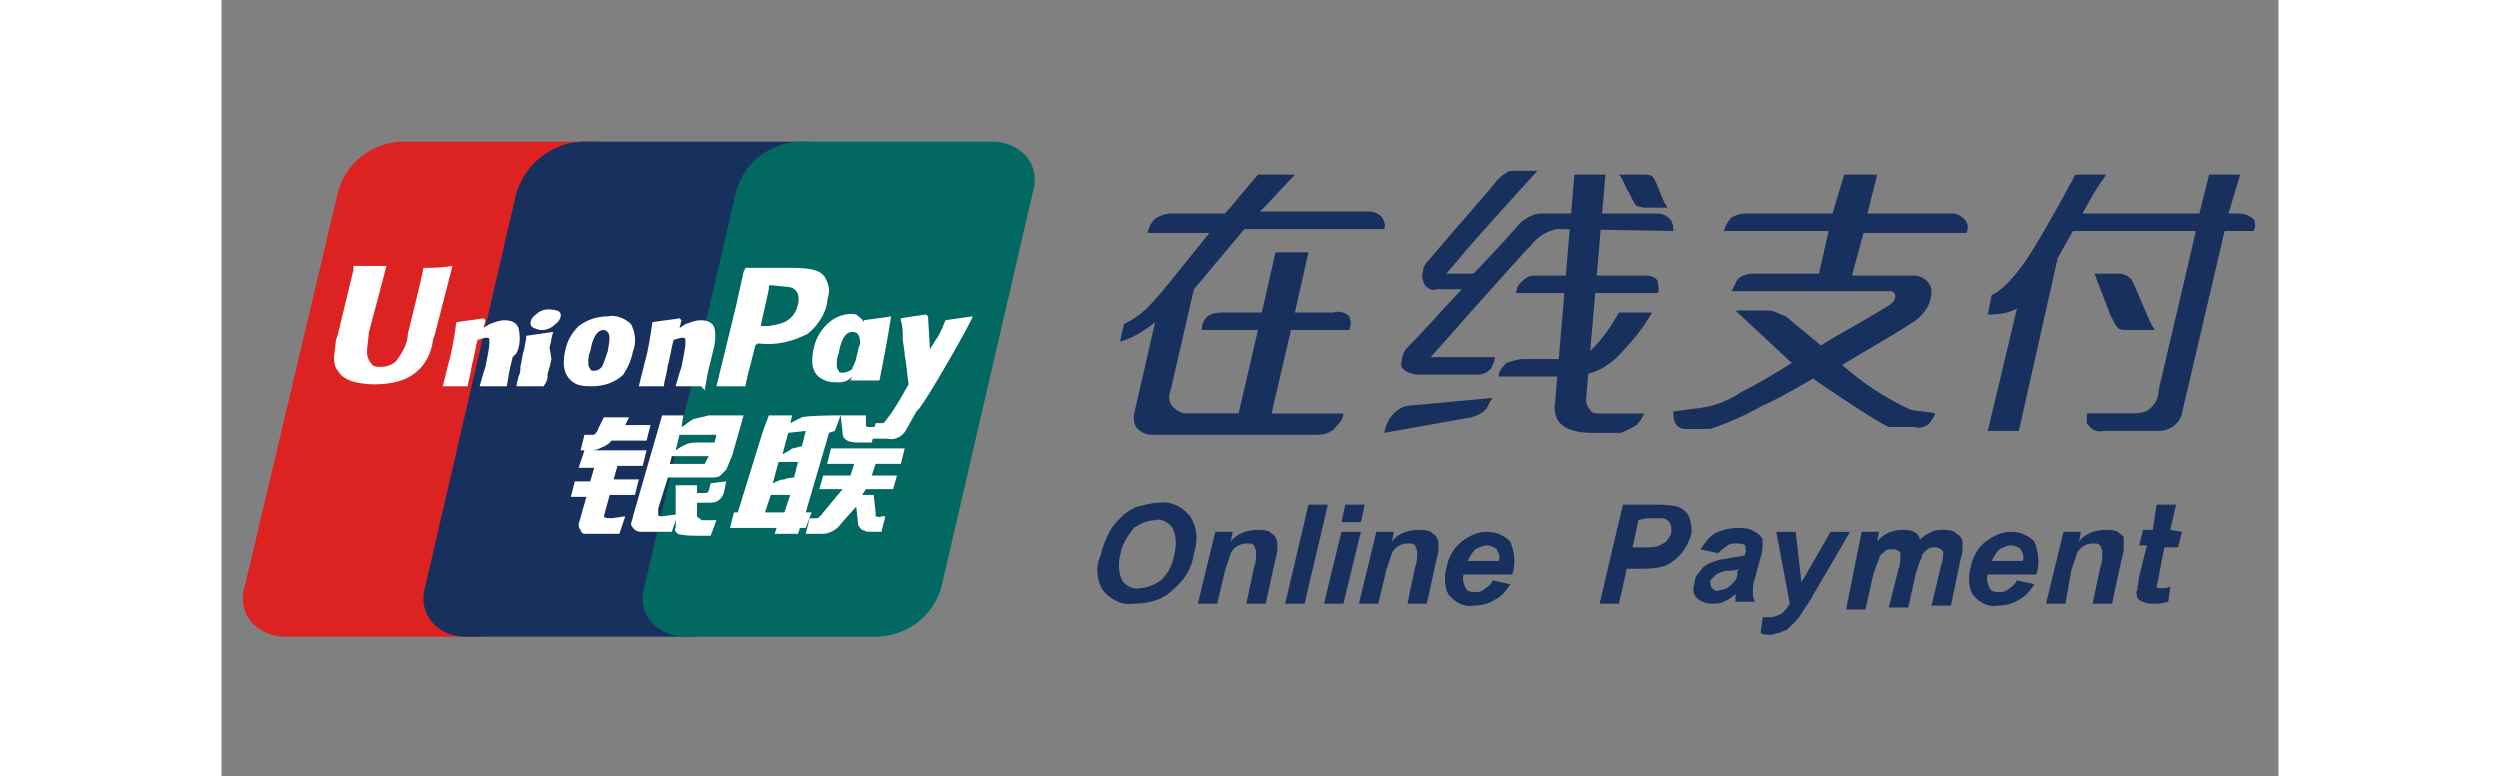 <?xml version="1.0" standalone="no"?><!DOCTYPE svg PUBLIC "-//W3C//DTD SVG 1.1//EN" "http://www.w3.org/Graphics/SVG/1.1/DTD/svg11.dtd"><svg t="1505648495372" class="icon" style="" viewBox="0 0 2713 1024" version="1.1" xmlns="http://www.w3.org/2000/svg" p-id="7431" xmlns:xlink="http://www.w3.org/1999/xlink" width="161" height="50"><rect x="0" y="0" width="2713" height="1024" fill="#808080" stroke="none"/><defs><style type="text/css"></style></defs><path d="M1856 253.44c10.24 20.48 7.68 17.92 20.48 20.48h30.72c-7.68-10.24-12.8-30.72-17.92-38.4-2.56-5.12-7.68-5.12-12.8-5.12H1843.2c5.12 5.12 7.68 15.36 12.8 23.04z" fill="#17305E" p-id="7432"></path><path d="M1228.8 568.32z m10.24 0H1228.8h10.24z" fill="#024481" p-id="7433"></path><path d="M235.52 186.88h258.56c15.36 0 33.28 7.68 43.52 20.48 10.24 12.8 12.8 30.72 7.68 46.08l-120.32 519.68c-10.24 38.4-43.52 64-81.92 66.56H81.92c-15.36 0-33.28-7.68-43.52-20.48-10.24-12.8-12.8-30.72-7.68-46.08L153.6 253.44c10.24-38.4 43.52-64 81.92-66.56z" fill="#DD2322" p-id="7434"></path><path d="M473.6 186.88h296.96c35.84 0 20.48 30.72 10.24 66.56l-120.32 519.68c-7.68 35.84-5.12 66.56-40.96 66.56H320c-15.36 0-33.28-7.68-43.52-20.48-10.24-12.8-12.8-30.72-7.68-46.08l120.32-519.68c12.8-38.4 46.08-64 84.48-66.56z" fill="#17305E" p-id="7435"></path><path d="M760.32 186.88h258.56c15.36 0 33.28 7.68 43.52 20.48 10.24 12.8 12.8 30.72 7.68 46.08l-120.32 519.68c-10.24 38.4-43.52 64-81.92 66.56H609.28c-15.36 0-33.28-7.68-43.52-20.48-10.24-12.8-12.8-30.72-7.68-46.08l120.32-519.68c10.24-38.4 43.52-64 81.92-66.56z" fill="#026862" p-id="7436"></path><path d="M716.8 675.84h25.6l7.68-23.04h-25.6l-7.68 23.04z m17.92-66.56l-7.68 28.16c5.12-2.56 10.24-5.12 15.36-5.12 5.12-2.56 12.8-2.56 12.8-2.56l5.12-20.48h-25.6z m12.8-38.4l-7.68 28.16c5.12-2.56 10.24-5.12 12.8-7.68 5.12 0 7.68-2.56 12.8-2.56l5.12-20.48-23.04 2.56z m53.76 0l-30.72 104.96h7.68l-7.68 20.48h-7.68l-2.56 7.68h-30.72l2.56-7.68h-61.44l5.12-20.48h5.12l33.28-107.52 7.68-20.48h30.72l-2.56 10.24 15.36-7.68c7.68-2.56 51.2-2.56 51.2-2.56l-7.68 20.48-7.68 2.56z" fill="#FFFFFF" p-id="7437"></path><path d="M816.64 547.84h33.28v12.8c0 2.56 2.56 2.56 5.12 2.56h7.68l-5.12 20.48h-17.92c-15.36 0-20.48-5.12-20.48-12.8l-2.56-23.04z m2.56 97.28h-30.72l5.12-17.92h35.84l5.12-15.36h-35.84l5.12-20.48h97.28l-5.12 20.48h-33.28l-5.12 15.36h33.28l-5.12 17.92h-35.84l-5.12 7.68h15.36l2.56 23.04v5.12c2.56 0 5.12 2.56 7.68 0h5.12l-5.12 20.48h-17.92c-2.56 0-5.12-2.56-7.68-2.56-2.56-2.56-5.12-5.12-5.12-7.68l-2.56-23.04-20.48 23.04c-5.12 7.68-15.36 12.8-23.04 12.8h-23.04l5.12-20.48h7.68c2.56 0 5.12 0 5.12-2.56 2.56 0 2.56-2.56 5.12-5.12l25.6-30.72z m-340.48-51.2h81.92l-5.12 20.48h-33.28l-5.12 17.92h33.28l-5.12 20.48H512l-7.68 28.16c0 2.56 7.68 2.56 10.24 2.56l17.92-2.56-7.68 23.04h-46.08c-2.56 0-5.12-2.56-5.12-5.12-2.56-2.56-2.56-5.12-2.56-7.68l10.24-35.84H460.8l5.12-20.48h20.48l5.12-17.92h-20.48l7.68-23.04z m53.76-33.28h33.28l-5.12 20.48h-46.08l-5.12 5.12c-2.56 0-2.56 2.56-5.12 2.56-5.12 2.56-10.24 5.12-15.36 5.12h-15.36l5.12-20.48h12.8c2.56-2.56 5.12-5.12 5.12-7.68l7.68-15.36H537.6l-5.12 10.24zM599.04 593.92c7.68-5.12 15.36-10.24 25.6-10.24h25.6l2.56-10.24h-48.64l-5.12 20.48z m43.52 7.68h-48.64l-2.56 10.24h46.08l5.12-10.24z m-61.44-53.76h28.16l-2.56 15.36c5.12-2.56 10.24-7.68 15.36-10.24 7.68-2.56 12.8-2.56 20.48-5.12h46.08l-15.36 53.76c-2.56 5.12-5.12 12.8-7.68 17.92l-7.68 7.68c-2.56 2.56-7.68 2.56-10.24 2.56H588.8l-12.8 40.96v7.68c0 2.56 2.56 2.56 5.12 2.56l20.48-2.56-7.68 23.04h-38.4c-2.56 0-7.68 0-10.24-2.56-2.56-2.56-5.12-5.12-5.12-7.68 0-2.56 2.56-7.68 2.56-10.24l38.4-133.12z" fill="#FFFFFF" p-id="7438"></path><path d="M665.6 634.88l-2.56 12.8c0 2.56-2.56 7.68-5.12 10.24-5.12 5.12-10.24 5.12-15.36 5.12h-15.36v15.36c0 5.12 0 2.56 2.56 5.12 0 0 2.56 0 2.56 2.56h20.48l-7.68 20.48h-17.92c-7.68 0-17.92 0-25.6-2.56-2.56-2.56-5.12-5.12-2.56-7.68V640h28.16v10.24h12.8l2.56-2.56 2.56-10.24 20.48-2.56m-399.36-281.6c0 5.12-20.48 87.04-20.48 87.04 0 12.8-7.68 25.6-15.36 35.84-5.12 5.12-12.8 7.68-20.48 7.68-5.12 0-10.24 0-12.8-5.12-2.56-2.56-5.12-7.68-5.12-12.8V460.8l2.56-23.04s20.48-76.8 23.04-87.04H174.08v5.12L153.6 440.32l-2.56 7.68-2.56 23.04c0 5.12 0 12.8 5.12 17.92 7.68 15.36 33.28 17.92 48.64 17.92 15.36 0 33.28-2.56 46.08-10.24 17.92-10.24 28.16-28.16 30.72-48.64l2.56-7.68s20.48-79.36 23.04-89.6c-15.36 2.56-28.16 2.56-38.4 2.56z m107.52 156.16h-33.28l5.12-17.92 2.56-7.68c2.56-12.8 5.12-25.6 5.12-30.72v-5.12c0-2.56-2.56-2.56-5.12-2.56s-7.68 2.56-10.24 2.56c-2.56 7.68-5.12 25.6-7.68 33.28-2.56 17.92-5.12 20.48-5.12 28.16h-33.28l7.68-30.72c5.12-17.92 7.68-35.84 10.24-53.76 15.36-2.56 20.48-2.56 35.84-5.12l2.56 2.56-2.56 10.24c2.56-2.56 5.12-2.56 7.68-5.12 7.68-2.56 12.8-5.12 20.48-5.12 7.68 0 15.36 2.56 17.92 10.24 2.56 10.24 2.56 23.04-2.56 33.28l-5.12 5.12c-5.12 20.48-5.12 23.04-7.68 38.4h-2.56m51.2 0h-35.84c0-5.12 2.56-10.24 2.56-12.8 2.56-5.12 2.56-7.68 2.56-12.8 2.56-10.24 2.56-17.92 5.12-23.04 0-5.12 2.56-10.24 2.56-17.92l17.92-2.56 17.92-2.56c-2.56 5.12-2.56 12.8-5.12 20.48l2.56 15.36c-2.56 12.8-5.12 17.92-5.12 20.48 0 5.12 0 7.68-5.12 15.36m84.48-46.08c-2.56 7.68-5.12 15.36-7.68 20.48-2.56 2.56-5.12 5.12-10.24 5.12-2.56 0-5.12 0-5.12-2.56-2.56-2.56-2.56-5.12-2.56-7.68 0-5.12 0-10.24 2.56-15.36 2.56-15.36 7.68-28.16 17.92-28.16 10.24 2.56 7.68 12.8 5.12 28.16z m33.28 0c5.12-12.8 2.56-25.6-2.56-35.84-7.68-7.68-20.48-12.8-30.72-10.24-15.36 0-28.16 5.12-38.4 12.8-10.24 10.24-15.36 20.48-17.92 33.28-2.56 12.8-5.12 33.28 15.36 43.52 7.68 2.56 12.8 2.56 20.48 2.56 15.36 0 30.72-5.12 40.96-15.36 5.12-7.68 10.24-17.92 12.8-30.72z m340.48-46.08c-15.36 2.56-20.48 2.56-35.84 5.12v2.56c-2.56-5.12-7.68-7.68-10.24-10.24-12.8-2.56-28.16 2.56-38.4 12.8-10.24 10.24-15.36 20.48-17.92 33.28-2.56 12.8-5.12 33.28 15.36 40.96 5.12 2.56 12.8 2.56 17.92 2.56 7.68 0 12.8-2.56 17.92-7.68l-2.56 5.12h38.4c2.56-12.8 5.12-25.6 10.24-53.76l5.12-30.72m-51.2 69.12c-2.56 2.56-7.68 5.12-12.8 5.12-2.56 0-5.12 0-5.12-2.56-2.56-2.56-2.56-5.12-2.56-7.68 0-5.12 0-10.24 2.56-15.36 2.56-15.36 7.68-28.16 17.92-28.16 7.68 0 10.24 5.12 10.24 15.36l-2.56 7.68c0 5.12-2.56 7.68-2.56 12.8-2.56 7.68-5.12 10.24-5.12 12.8z m-199.68 23.04h-33.28l5.12-17.92 2.56-7.68c2.56-12.8 5.12-25.6 5.12-30.72v-5.12c0-2.56-2.56-2.56-5.12-2.56s-7.68 2.56-10.24 2.56c-2.56 7.68-5.12 25.6-7.68 33.28-2.56 17.92-5.12 20.48-5.12 28.16h-33.28l7.68-30.72c5.12-17.92 7.68-35.84 10.24-53.76 15.36-2.56 20.48-2.56 35.84-5.12l2.56 2.56-2.56 10.24 7.68-5.12c7.68-2.56 12.8-5.12 20.48-5.12 7.68 0 15.36 2.56 17.92 10.24 2.56 12.8 0 23.04-2.56 33.28l-2.56 10.24c-5.12 20.48-5.12 23.04-7.68 38.4l-5.12-5.12m112.64-156.16H691.2l-2.56 5.12-10.24 46.08-25.6 104.96H691.2c0-5.12 7.68-33.28 7.68-33.28l5.12-20.48 2.56-2.56h2.56c23.04 2.56 43.52-2.56 64-12.8 12.8-10.24 23.04-25.6 25.6-40.96 0-5.12 2.56-10.24 2.56-15.36 0-7.68-2.56-12.8-5.12-17.92-7.68-12.8-28.16-12.8-51.2-12.8z m15.36 48.64c-2.56 10.24-7.68 17.92-17.92 23.04-7.68 2.56-15.36 5.12-25.6 5.12h-5.12v-2.56l10.24-46.08v-5.12h5.12l23.04 2.56c10.24 2.56 12.8 12.8 10.24 23.04z m-320 25.6c7.68-5.12 10.24-15.36 2.56-17.92-10.24-2.56-20.48-2.56-28.16 5.12-7.68 5.12-10.24 15.36-2.56 17.92 10.24 5.12 20.48 2.56 28.16-5.12z m550.4-10.24c-17.92 2.56-20.48 2.56-35.84 5.12-10.24 25.6-10.24 20.48-20.48 38.4l-2.56-43.52-2.56-2.56c-17.92 2.56-17.92 2.56-33.28 5.12v2.56c2.56 7.68 2.56 15.36 2.56 23.04 0 7.68 2.56 15.36 2.56 23.04 2.56 12.8 2.56 20.48 5.12 38.4-10.24 17.92-12.8 23.04-23.04 38.4l-7.68 10.24-2.56 2.56h-10.24l-5.12 20.48h20.48c10.24 2.56 20.48-2.56 25.6-12.8l12.8-23.04 2.56-2.56c10.24-10.24 74.24-122.88 71.68-122.88z" fill="#FFFFFF" p-id="7439"></path><path d="M2490.88 414.72c10.24 20.48 10.24 20.48 23.04 20.48h35.84c-7.68-10.24-25.6-58.88-30.72-66.56-5.12-5.12-10.24-7.68-15.36-7.68h-33.28s12.8 33.28 20.48 53.76z" fill="#17305E" p-id="7440"></path><path d="M2662.4 230.4h-40.96l-12.8 51.2h-168.96l-5.12 23.04h168.96v2.56l-48.64 207.36c0 7.68-2.56 15.36-7.68 20.48-5.12 7.68-15.36 10.24-25.6 10.24h-61.44v12.8c5.12 7.68 12.8 12.8 23.04 10.24h71.68c15.36 0 28.16-10.24 30.72-23.04l56.32-240.64h38.4c2.56-5.12 2.56-10.24 0-15.36-5.12-5.12-12.8-7.68-20.48-7.68h-12.8l15.36-51.2z" fill="#17305E" p-id="7441"></path><path d="M2329.6 568.32h40.96l51.2-227.84c10.24-17.92 23.04-40.96 38.4-69.12 5.12-10.24 17.92-30.72 20.48-33.28l5.12-7.68h-40.96l-2.56 5.12c-17.92 33.28-40.96 74.24-53.76 94.72-20.48 33.28-40.96 53.76-53.76 58.88l-5.12 25.6h5.12c12.8 0 23.04-2.56 33.28-7.68L2329.6 568.32zM1914.88 304.64c0-5.12 0-7.68-2.56-12.8s-10.24-10.24-17.92-10.24h-153.6c-10.24 0-17.92 5.12-25.6 10.24l-2.56 2.56c-15.36 17.92-51.2 56.32-61.44 66.56h-35.84l15.36-17.92c20.48-25.6 104.96-117.76 104.96-117.76h-30.72c-2.56 0-7.68 0-10.24 2.56-5.12 2.56-10.24 7.68-12.8 10.24-2.56 5.12-64 74.24-89.6 104.96-5.12 5.12-7.68 10.24-7.68 15.36-2.56 5.12 0 12.8 2.56 17.92 5.12 5.12 10.24 7.68 15.36 5.12h33.28c-35.84 38.4-53.76 58.88-71.68 76.8-5.12 5.12-7.68 12.8-7.68 20.48 0 7.68 2.56-10.24 0-2.56-5.12 15.36 20.48 17.92 20.48 17.92h79.36c7.68 0 12.8-2.56 17.92-7.68 2.56-5.12 5.12-10.24 5.12-15.36h-84.48s115.2-130.56 133.12-148.48c7.68-10.24 20.48-17.92 33.28-20.48l153.6 2.56z" fill="#17305E" p-id="7442"></path><path d="M1894.4 386.56c2.56-5.12 0-10.24 0-15.36-2.56-5.12-7.68-7.68-15.36-7.68h-148.48c-7.68 0-12.8 5.12-17.92 10.24-2.56 2.56-5.12 7.68-5.12 12.8H1894.4z" fill="#17305E" p-id="7443"></path><path d="M1866.24 560.64c5.12-5.12 7.68-10.24 10.24-15.36H1817.6c-5.12 0-10.24 0-12.8-5.12-2.56-2.56-5.12-7.68-5.12-12.8l25.6-296.96h-40.96l-25.6 302.08c-2.56 17.92 5.12 38.4 48.64 38.4h38.4c5.12-2.56 12.8-5.12 20.48-10.24z m384 0c5.12-5.12 7.68-10.24 10.24-15.36-10.24-2.56-23.04-2.56-33.28-5.12-33.28-15.36-64-35.84-89.6-58.88 33.28-20.48 66.56-38.4 97.28-58.88 12.8-10.24 20.48-23.04 20.48-38.4 0-10.24-10.24-20.48-23.04-20.48H2150.4l15.36-56.32h135.68c2.56-5.12 2.56-12.8-2.56-17.92-5.12-5.12-10.24-7.68-15.36-7.68h-112.64l12.8-51.2h-43.52l-15.36 51.2h-115.2c-7.68 0-12.8 2.56-17.92 5.12-5.12 5.12-7.68 10.24-10.24 17.92h138.24l-12.8 56.32h-87.04c-7.68 0-15.36 2.56-20.48 7.68l-7.68 15.36H2201.6c5.12 0 12.8 10.24-5.12 20.48-33.28 20.48-71.68 40.96-87.04 51.2-2.56-2.56-28.16-23.04-46.08-38.4-7.68-2.56-15.36-7.68-23.04-7.68H1996.8l74.24 69.12c-20.48 12.8-40.96 25.6-66.56 38.4-15.36 10.24-33.28 17.92-51.2 20.48l-38.4 5.12c0 5.12 0 10.24 2.56 15.36 2.56 5.12 7.68 7.68 12.8 7.68h33.28c23.04-7.68 46.08-17.92 69.12-30.72 28.16-12.8 48.64-25.6 66.56-35.84 2.56 2.56 81.92 56.32 99.84 64h35.84c2.56 2.56 10.24 0 15.36-2.56z m-770.56-15.36h-94.72l25.6-110.08h76.8c2.56-5.12 2.56-12.8 0-17.92-5.12-5.12-12.8-7.68-20.48-5.12h-51.2L1433.6 332.8h-43.52l-17.92 79.36h-48.64c-7.68 0-15.36 0-23.04 5.12-5.12 5.12-7.68 10.24-7.68 17.92h74.24l-25.6 110.08h-69.12c-7.68 0-15.36-5.12-20.48-12.8-2.56-5.12-2.56-12.8 0-17.92l30.72-133.12 66.56-79.36h184.32c2.56-5.12 0-10.24-2.56-15.36-5.12-5.12-10.24-7.68-17.92-7.68h-143.36l7.68-7.68L1415.68 230.4h-48.64c-5.12 5.12-38.4 46.08-43.52 51.2h-71.68c-5.12 0-12.8 2.56-17.92 5.12-7.68 5.12-10.24 12.8-12.8 20.48h81.92c-76.8 94.72-79.36 102.4-112.64 120.32 0 0-5.12 20.48-5.12 23.04 17.92-5.12 33.28-15.36 46.08-25.6L1203.2 547.84c0 5.12 0 12.8 5.12 17.92 5.12 5.12 12.8 7.68 17.92 7.68h217.6c10.24 0 20.48-2.56 25.6-10.24 7.68-7.68 10.24-12.8 10.24-17.92z m189.44-7.68c-5.12 7.68-12.8 10.24-20.48 12.8l-115.2 20.48c2.56-10.24 5.12-17.92 12.8-25.6 5.12-5.12 12.8-10.24 20.48-10.24l110.08-10.24c-2.56 2.56-5.12 7.68-7.68 12.8z" fill="#17305E" p-id="7444"></path><path d="M1843.2 412.16c-10.24 17.92-20.48 33.28-35.84 48.64-7.68 7.68-17.92 12.8-28.16 12.8h-61.44c-7.68 0-15.36 2.56-23.04 5.12-5.12 5.12-10.24 10.24-10.24 17.92h51.2c58.88 0 74.24 0 102.4-23.04 17.92-17.92 35.84-38.4 48.64-61.44H1843.2M1159.68 732.16c2.56-12.8 7.68-23.04 12.8-33.28 5.12-7.68 10.24-12.8 15.36-17.92 5.12-5.12 12.8-10.24 20.48-12.8 10.24-2.56 20.48-5.12 28.16-5.12 15.36-2.56 30.72 5.12 40.96 17.92 10.24 15.36 10.24 33.28 5.12 48.64-2.56 20.48-12.8 35.84-28.16 48.64-12.8 12.8-30.72 17.92-51.2 17.92-15.36 2.56-30.72-5.12-40.96-17.92-7.68-12.8-10.24-30.72-2.56-46.08z m25.6 0c-2.56 10.24-2.56 23.04 2.56 33.28 5.12 7.68 15.36 12.8 23.04 10.24 10.24 0 20.48-5.12 28.16-10.24 10.24-10.24 15.36-20.48 17.92-35.84 2.56-10.24 2.56-23.04-2.56-33.28-5.12-7.68-15.36-12.8-23.04-10.24-10.24 0-20.48 5.12-28.16 10.24-7.68 10.24-15.36 20.48-17.92 35.84z m192 64h-25.6l10.24-48.64c2.56-5.12 2.56-12.8 2.56-20.48 0-2.56-2.56-5.12-2.56-7.68-2.56-2.56-5.12-2.56-7.68-2.56-5.12 0-7.68 0-12.8 2.56s-7.68 5.12-10.24 10.24l-7.68 23.04-10.24 43.52h-25.6l23.04-94.72h23.04l-2.56 12.8c7.68-10.24 20.48-15.36 35.84-15.36 5.12 0 10.24 0 15.36 2.56 2.56 2.56 7.68 5.12 7.68 7.68 2.56 2.56 2.56 7.68 2.56 10.24 0 5.12 0 10.24-2.56 17.92l-12.8 58.88m25.6 0L1433.6 665.6h25.6l-30.72 130.56h-25.6m51.2 0l23.04-94.72h25.6l-23.04 94.72h-25.6m23.04-107.52l5.12-23.04h25.6l-5.12 23.04h-25.6m112.64 107.52h-25.6l10.24-48.64c2.56-5.12 2.56-12.8 2.56-20.48 0-2.56-2.56-5.12-2.56-7.68-2.56-2.56-5.12-2.56-7.68-2.56-5.12 0-7.68 0-12.8 2.56s-7.68 5.12-10.24 10.24l-7.68 23.04-10.24 43.52h-25.6l23.04-94.72h23.04l-2.56 12.8c7.68-10.24 20.48-15.36 35.84-15.36 5.12 0 10.24 0 15.36 2.56 2.56 2.56 7.68 5.12 7.68 7.68 2.56 2.56 2.56 7.68 2.56 10.24 0 5.12 0 10.24-2.56 17.92l-12.8 58.88m87.04-30.72l23.04 5.12c-5.12 7.68-10.24 15.36-20.48 20.48-7.68 5.12-17.92 7.68-28.16 7.68-12.8 2.56-25.6-5.12-33.28-15.36-5.12-10.24-5.12-23.04-2.56-33.28 2.56-15.36 10.24-28.16 20.48-35.84 10.24-7.68 20.48-12.8 33.28-12.8s23.04 5.12 30.72 12.8c5.12 12.8 7.68 28.16 2.56 43.52H1638.4c-2.56 5.12 0 12.8 2.56 17.92 2.56 5.12 7.68 5.12 12.8 5.12 2.56 0 7.68 0 10.24-2.56 7.68-5.12 10.24-7.68 12.8-12.8z m7.68-25.6c2.56-5.12 0-10.24-2.56-15.36-2.56-2.56-7.68-5.12-12.8-5.12s-10.24 2.56-15.36 5.12c-5.12 5.12-7.68 10.24-10.24 15.36h40.96m133.12 56.32l30.72-130.56h40.96c10.24 0 20.48 0 30.72 2.56 7.68 2.56 12.8 7.68 15.36 12.8 2.56 7.68 5.12 17.92 2.56 25.6-2.56 7.68-5.12 12.8-10.24 20.48-7.68 10.24-17.92 17.92-28.16 20.48-10.24 2.56-17.92 2.56-28.16 2.56h-17.92l-10.24 46.08h-25.6m51.2-110.08l-7.68 35.84h15.36c7.68 0 15.36 0 20.48-2.56 2.56-2.56 7.68-2.56 10.24-7.68 2.56-2.56 5.12-7.68 5.12-10.24 0-5.12 0-7.68-2.56-12.8-2.56-2.56-5.12-5.12-10.24-5.12h-20.48l-10.24 2.56m104.96 43.52l-23.04-5.12c5.12-7.68 10.24-15.36 17.92-20.48 10.24-5.12 20.48-7.68 30.72-7.68 7.68 0 15.36 0 23.04 5.12 5.12 2.56 7.68 5.12 10.24 10.24 0 7.68 0 15.36-2.56 23.04l-7.68 28.16c-2.56 5.12-2.56 12.8-2.56 17.92 0 5.12 0 7.68 2.56 12.8h-25.6v-7.68-2.56c-5.12 5.12-10.24 7.68-15.36 10.24-5.12 2.56-10.24 2.56-15.36 2.56-7.68 0-15.36-2.56-20.48-7.68-5.12-5.12-5.12-12.8-2.56-20.48 0-5.12 2.56-10.24 7.68-15.36 2.56-5.12 7.68-7.68 12.8-10.24 7.68-2.56 12.8-5.12 20.48-5.12 7.68-2.56 17.92-2.56 25.6-5.12v-2.56c2.56-2.56 0-7.68 0-10.24-2.56-2.56-7.68-2.56-12.8-2.56-2.56 0-7.68 0-10.24 2.56-7.68 5.12-10.24 7.68-12.8 10.24z m28.16 20.48c-5.12 2.56-10.24 2.56-15.36 2.56-5.12 0-10.24 2.56-15.36 5.12l-7.68 7.68c0 2.56 0 7.68 2.56 10.24 2.56 2.56 5.12 5.12 10.24 2.56 5.12 0 10.24-2.56 12.8-5.12l7.68-7.68c2.56-5.12 2.56-7.68 2.56-12.8l2.56-2.56m48.64-48.64h25.6l7.68 66.56 38.4-66.56h25.6L2094.08 793.6l-10.24 15.36c-2.56 5.12-5.12 7.68-10.24 12.8l-7.68 7.68c-2.56 2.56-7.68 2.56-10.24 5.12-5.12 0-7.68 2.56-12.8 2.56s-10.24 0-12.8-2.56l2.56-20.48h10.24c5.12 0 10.24-2.56 15.36-5.12 2.56-2.56 7.68-7.68 10.24-12.8l-17.92-94.72m112.64 0h23.04l-2.56 12.8c7.68-10.24 20.48-15.36 33.28-15.36 5.12 0 10.24 0 15.36 2.56 5.12 2.56 7.68 7.68 7.68 10.24 5.12-5.12 10.24-7.68 15.36-10.24 5.12-2.56 10.24-2.56 15.36-2.56 5.12 0 12.8 0 17.92 5.12 5.12 2.56 7.68 7.68 7.68 12.8 0 7.68 0 12.8-2.56 20.48l-12.8 61.44h-25.6l12.8-53.76c2.56-5.12 2.56-12.8 2.56-17.92-2.56-2.56-5.12-5.12-10.24-5.12-2.56 0-7.68 0-10.24 2.56-2.56 2.56-7.68 5.12-7.68 10.24-2.56 5.12-5.12 12.8-7.68 20.48l-10.24 46.08h-25.6l12.8-51.2c2.56-5.12 2.56-12.8 2.56-17.92 0-2.56 0-5.12-2.56-5.12-2.56-2.56-5.12-2.56-7.68-2.56-5.12 0-7.68 0-10.24 2.56-2.56 2.56-7.68 5.12-7.68 10.24-2.56 5.12-5.12 12.8-7.68 20.48l-10.24 46.08h-25.6l20.48-102.4m204.8 64l23.04 5.12c-5.12 7.68-10.24 15.36-20.48 20.48-7.68 5.12-17.92 7.68-28.16 7.68-12.8 2.56-25.6-5.12-33.28-15.36-5.12-10.24-5.12-23.04-2.56-33.28 2.56-15.36 10.24-28.16 20.48-35.84 10.24-7.68 20.48-12.8 33.28-12.8s23.04 5.12 30.72 12.8c5.12 12.8 7.68 28.16 2.56 43.52H2329.6c-2.56 5.12 0 12.8 2.56 17.92 2.56 5.12 7.68 5.12 12.8 5.12 2.56 0 7.68 0 10.24-2.56 7.68-5.12 10.24-7.68 12.8-12.8z m7.68-25.6c2.56-5.12 0-10.24-2.56-15.36-2.56-2.56-7.68-5.12-12.8-5.12s-10.24 2.56-15.36 5.12c-5.12 5.12-7.68 10.24-10.24 15.36h40.96m117.76 56.32h-25.6l10.24-48.64c2.56-5.12 2.56-12.8 2.56-20.48 0-2.56-2.56-5.12-2.56-7.68-2.56-2.56-5.12-2.56-7.68-2.56-5.12 0-7.68 0-12.8 2.56s-7.68 5.12-10.24 10.24l-7.68 23.04-7.68 43.52h-25.6l23.04-94.72h23.04l-2.56 12.8c7.68-10.24 20.48-15.36 35.84-15.36 5.12 0 10.24 0 15.36 2.56 2.56 2.56 7.68 5.12 7.68 7.68v10.24c0 5.12 0 10.24-2.56 17.92l-12.8 58.88m92.16-94.72l-5.12 20.48h-17.92l-7.68 38.4c0 5.12-2.56 10.24-2.56 12.8 0 0 0 2.56 2.56 2.56h5.12c2.56 0 7.68 0 10.24-2.56l-2.56 20.48c-7.68 2.56-12.8 2.56-20.48 2.56-5.12 0-7.68 0-12.8-2.56-2.56 0-5.12-2.56-7.68-5.12 0-2.56-2.56-7.68 0-10.24 0-5.12 2.56-12.8 2.56-17.92l10.24-40.96h-10.24l5.12-20.48h12.8l5.12-33.28h25.6l-7.68 33.28 15.36 2.56" fill="#17305E" p-id="7445"></path></svg>